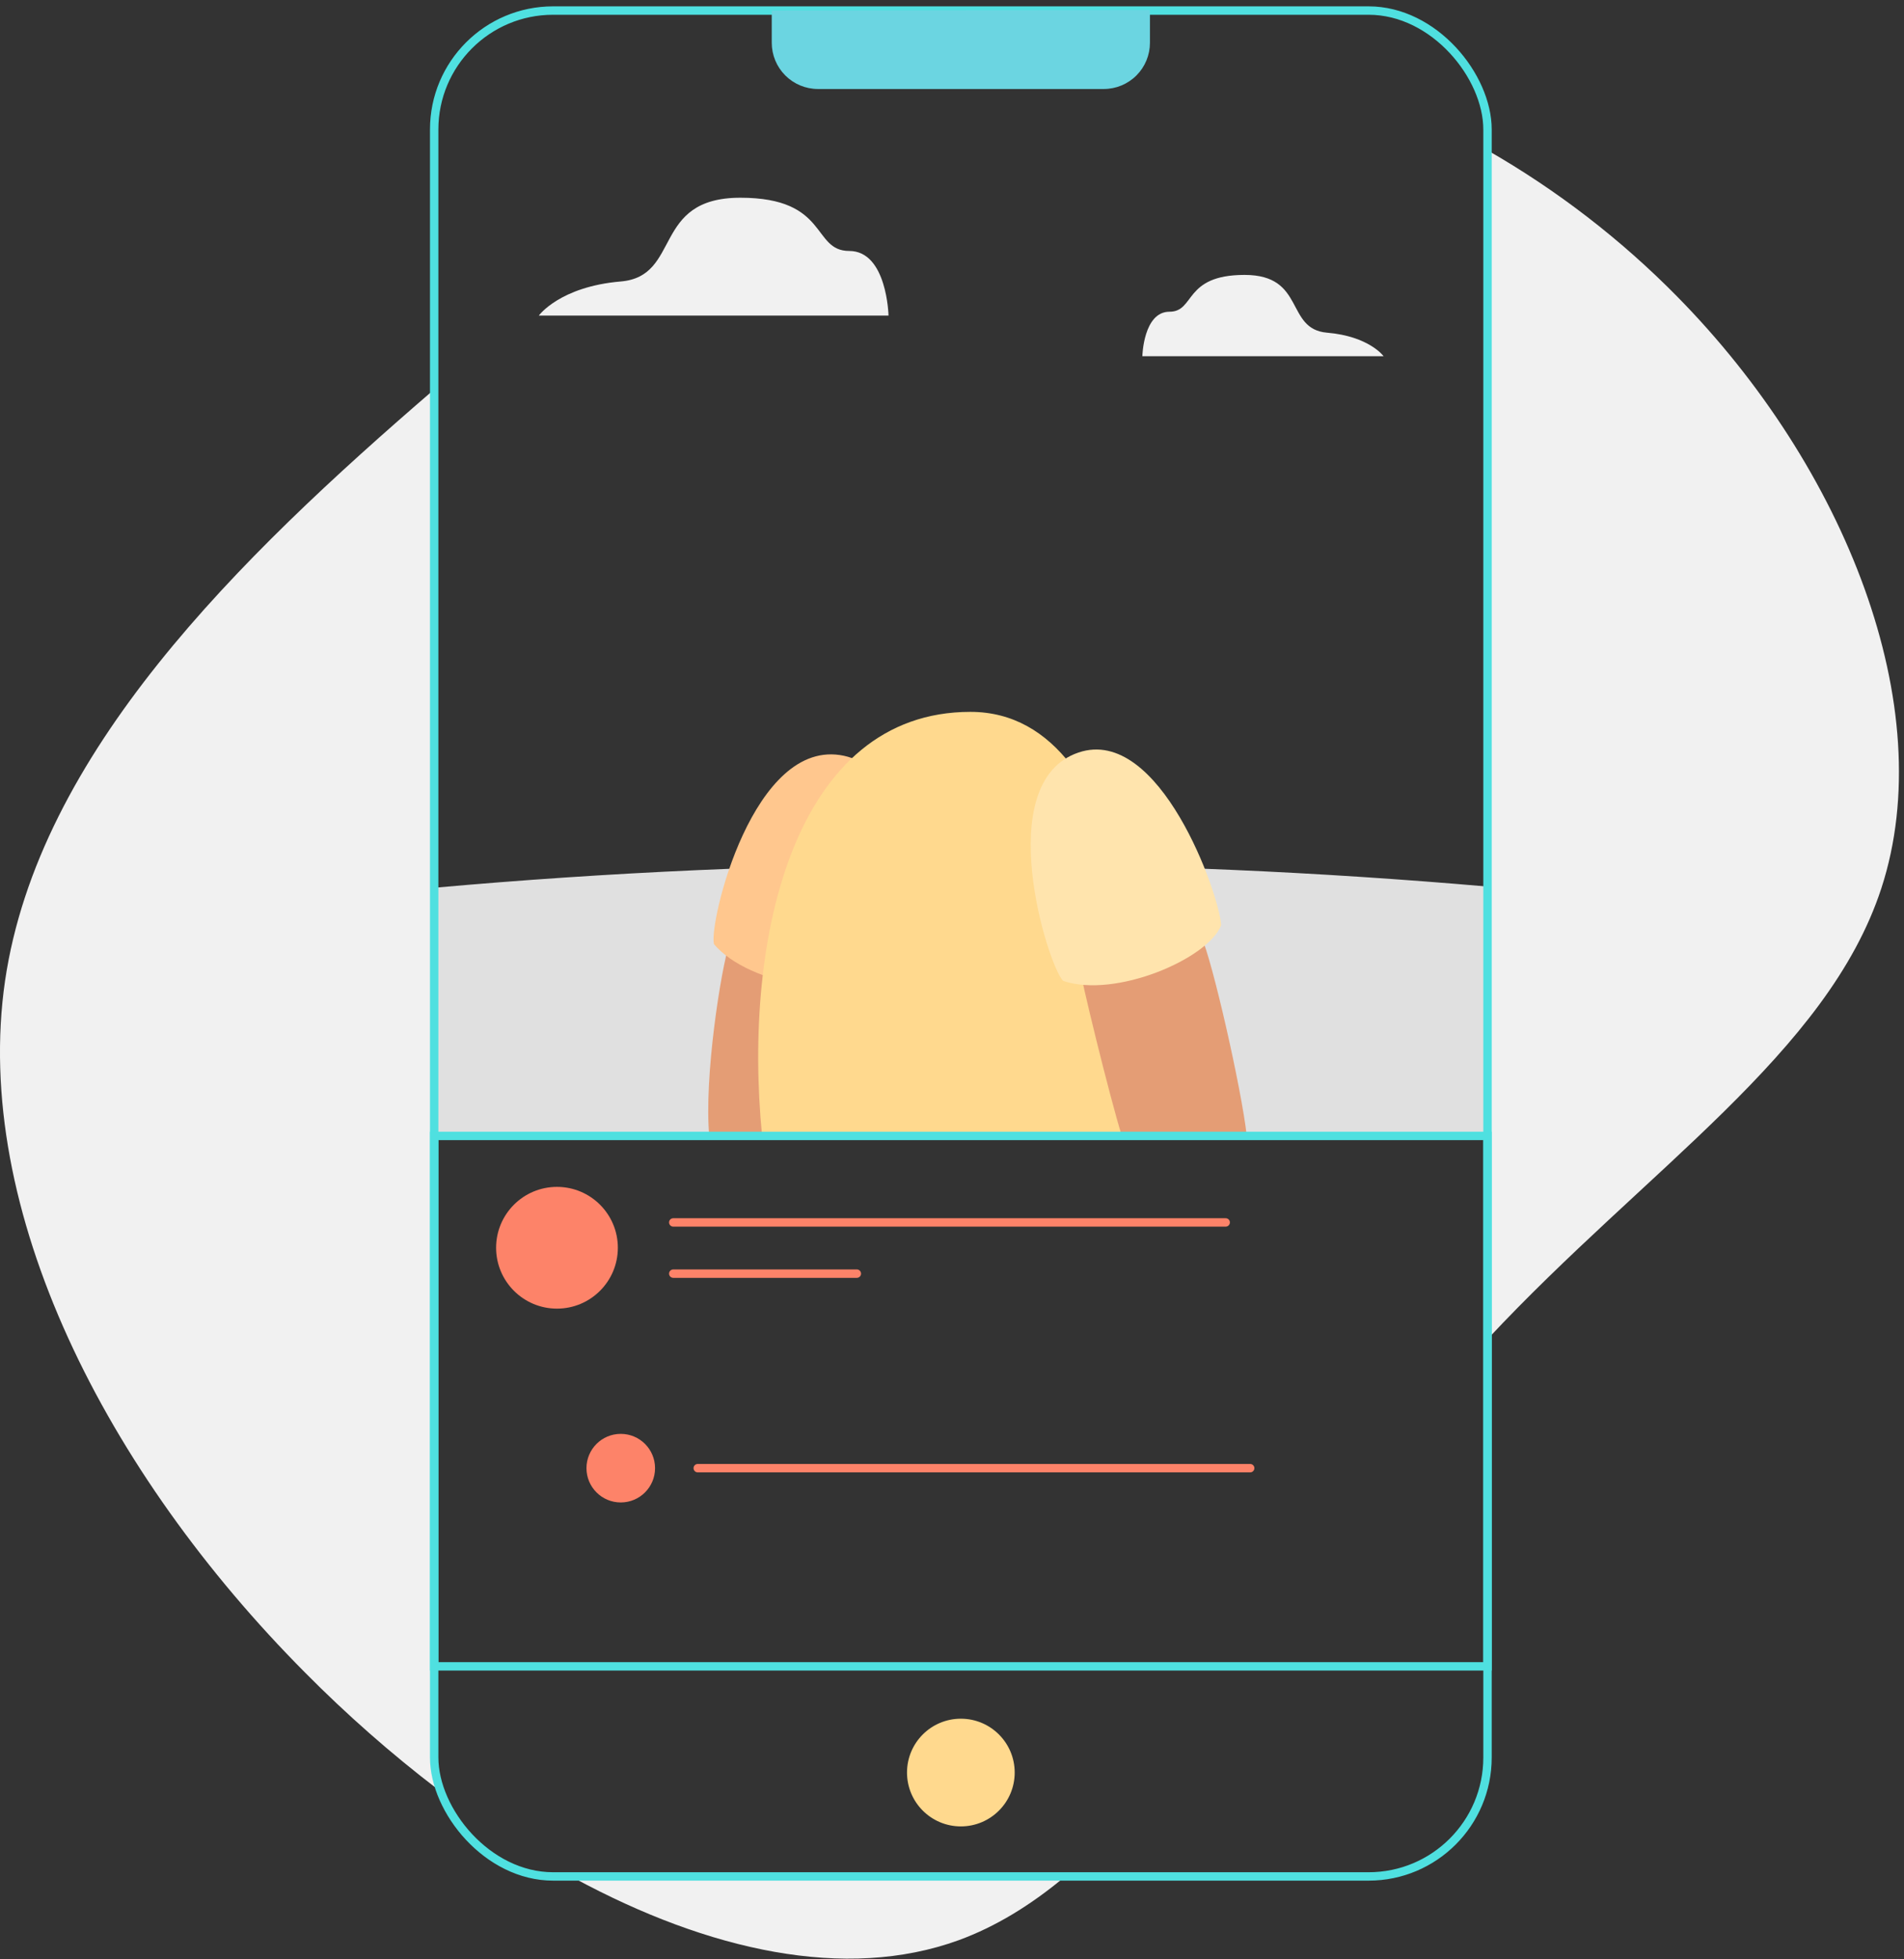 <?xml version="1.0" encoding="UTF-8"?>
<svg width="208px" height="214px" viewBox="0 0 208 214" version="1.1" xmlns="http://www.w3.org/2000/svg" xmlns:xlink="http://www.w3.org/1999/xlink">
    <rect x="0" y="0" width="208" height="214" fill="#333333" stroke="none"/>
    <!-- Generator: sketchtool 63 (101010) - https://sketch.com -->
    <title>16BFB35A-D7D7-43B3-A736-E5E7873BEC50</title>
    <desc>Created with sketchtool.</desc>
    <g id="Design-System" stroke="none" stroke-width="1" fill="none" fill-rule="evenodd">
        <g id="Illustrations" transform="translate(-44, -562)">
            <g id="mobile-post-colour" transform="translate(44, 563)">
                <path d="M183.208,31.381 C177.065,25.144 170.099,19.774 162.504,15.421 L162.504,145.281 C179.85,126.698 199.645,114.041 205.524,96.037 C211.99,76.236 201.573,50.015 183.208,31.381 Z" id="Path" fill="#F1F1F1" fill-rule="nonzero"></path>
                <path d="M47.435,191.189 L47.435,41.538 C25.906,60.081 4.205,81.319 0.551,106.142 C-3.085,131.194 11.629,159.888 33.33,181.708 C37.873,186.296 42.727,190.566 47.858,194.485 C47.577,193.409 47.435,192.301 47.435,191.189 Z" id="Path" fill="#F1F1F1" fill-rule="nonzero"></path>
                <path d="M62.758,204.177 C77.411,212.1 92.389,215.418 104.722,210.94 C108.777,209.456 112.544,207.127 116.119,204.177 L62.758,204.177 Z" id="Path" fill="#F1F1F1" fill-rule="nonzero"></path>
                <path d="M162.504,122.971 L162.504,95.844 C144.142,94.24 125.168,93.396 105.732,93.396 C85.772,93.396 66.281,94.283 47.435,95.975 L47.435,122.968 L162.504,122.971 Z" id="Path" fill="#E0E0E0" fill-rule="nonzero"></path>
                <path d="M86.234,123.081 C87.091,117.982 88.989,102.216 79.682,102.062 C78.764,104.838 76.894,116.728 77.482,123.081 L86.234,123.081 Z" id="Path" fill="#E49D75" fill-rule="nonzero"></path>
                <path d="M92.199,81.558 C101.356,83.52 97.493,102.785 95.945,105.735 C92.903,108.162 81.919,106.742 77.996,102.136 C77.408,99.822 82.29,79.434 92.199,81.558 Z" id="Path" fill="#FFC78E" fill-rule="nonzero"></path>
                <rect id="Rectangle" stroke="#4FE0E0" stroke-width="0.918" x="47.432" y="0.153" width="115.069" height="203.819" rx="12.991"></rect>
                <path d="M125.6,0.095 C125.617,0.267 125.625,0.439 125.624,0.612 L125.624,3.672 C125.625,5.011 125.094,6.296 124.147,7.243 C123.201,8.19 121.917,8.722 120.578,8.722 L89.362,8.722 C88.022,8.723 86.737,8.191 85.79,7.244 C84.842,6.297 84.309,5.012 84.309,3.672 L84.309,0.612 C84.309,0.456 84.309,0.306 84.331,0.153" id="Path" fill="#6BD5E1" fill-rule="nonzero"></path>
                <circle id="Oval" fill="#FFD98E" fill-rule="nonzero" cx="104.967" cy="192.624" r="5.882"></circle>
                <circle id="Oval" fill="#FD8369" fill-rule="nonzero" cx="60.846" cy="135.298" r="6.65"></circle>
                <circle id="Oval" fill="#FD8369" fill-rule="nonzero" cx="67.814" cy="159.374" r="3.746"></circle>
                <line x1="73.549" y1="132.531" x2="133.899" y2="132.531" id="Path" stroke="#FD8369" stroke-width="0.918" stroke-linecap="round"></line>
                <line x1="76.224" y1="159.374" x2="136.574" y2="159.374" id="Path" stroke="#FD8369" stroke-width="0.918" stroke-linecap="round"></line>
                <line x1="73.549" y1="138.126" x2="93.604" y2="138.126" id="Path" stroke="#FD8369" stroke-width="0.918" stroke-linecap="round"></line>
                <path d="M97.065,33.471 L58.863,33.471 C58.863,33.471 61.146,30.313 67.814,29.747 C74.483,29.18 71.165,20.599 80.879,20.599 C90.592,20.599 88.649,26.414 92.777,26.414 C96.906,26.414 97.065,33.471 97.065,33.471 Z" id="Path" fill="#F1F1F1" fill-rule="nonzero"></path>
                <path d="M124.795,37.908 L151.147,37.908 C151.147,37.908 149.571,35.73 144.972,35.341 C140.372,34.952 142.661,29.03 135.962,29.03 C129.263,29.03 130.6,33.052 127.754,33.052 C124.908,33.052 124.795,37.908 124.795,37.908 Z" id="Path" fill="#F1F1F1" fill-rule="nonzero"></path>
                <path d="M125.085,123.081 C126.004,112.544 124.62,76.76 106.01,76.76 C86.941,76.76 81.087,101.092 83.254,123.081 L125.085,123.081 Z" id="Path" fill="#FFD98E" fill-rule="nonzero"></path>
                <path d="M136.201,123.081 C135.65,118.013 132.387,103.694 131.237,101.353 C131.237,101.353 117.964,103.801 117.964,104.682 C117.964,105.456 121.205,118.76 122.555,123.084 L136.201,123.081 Z" id="Path" fill="#E49D75" fill-rule="nonzero"></path>
                <path d="M117.823,81.2 C126.698,78.204 133.226,96.734 133.403,100.064 C132.026,103.703 121.863,108.097 116.137,106.145 C114.457,104.456 108.229,84.438 117.823,81.2 Z" id="Path" fill="#FFE4AD" fill-rule="nonzero"></path>
                <rect id="Rectangle" stroke="#4FE0E0" stroke-width="0.918" x="47.432" y="123.081" width="115.069" height="57.942"></rect>
            </g>
        </g>
    </g>
</svg>